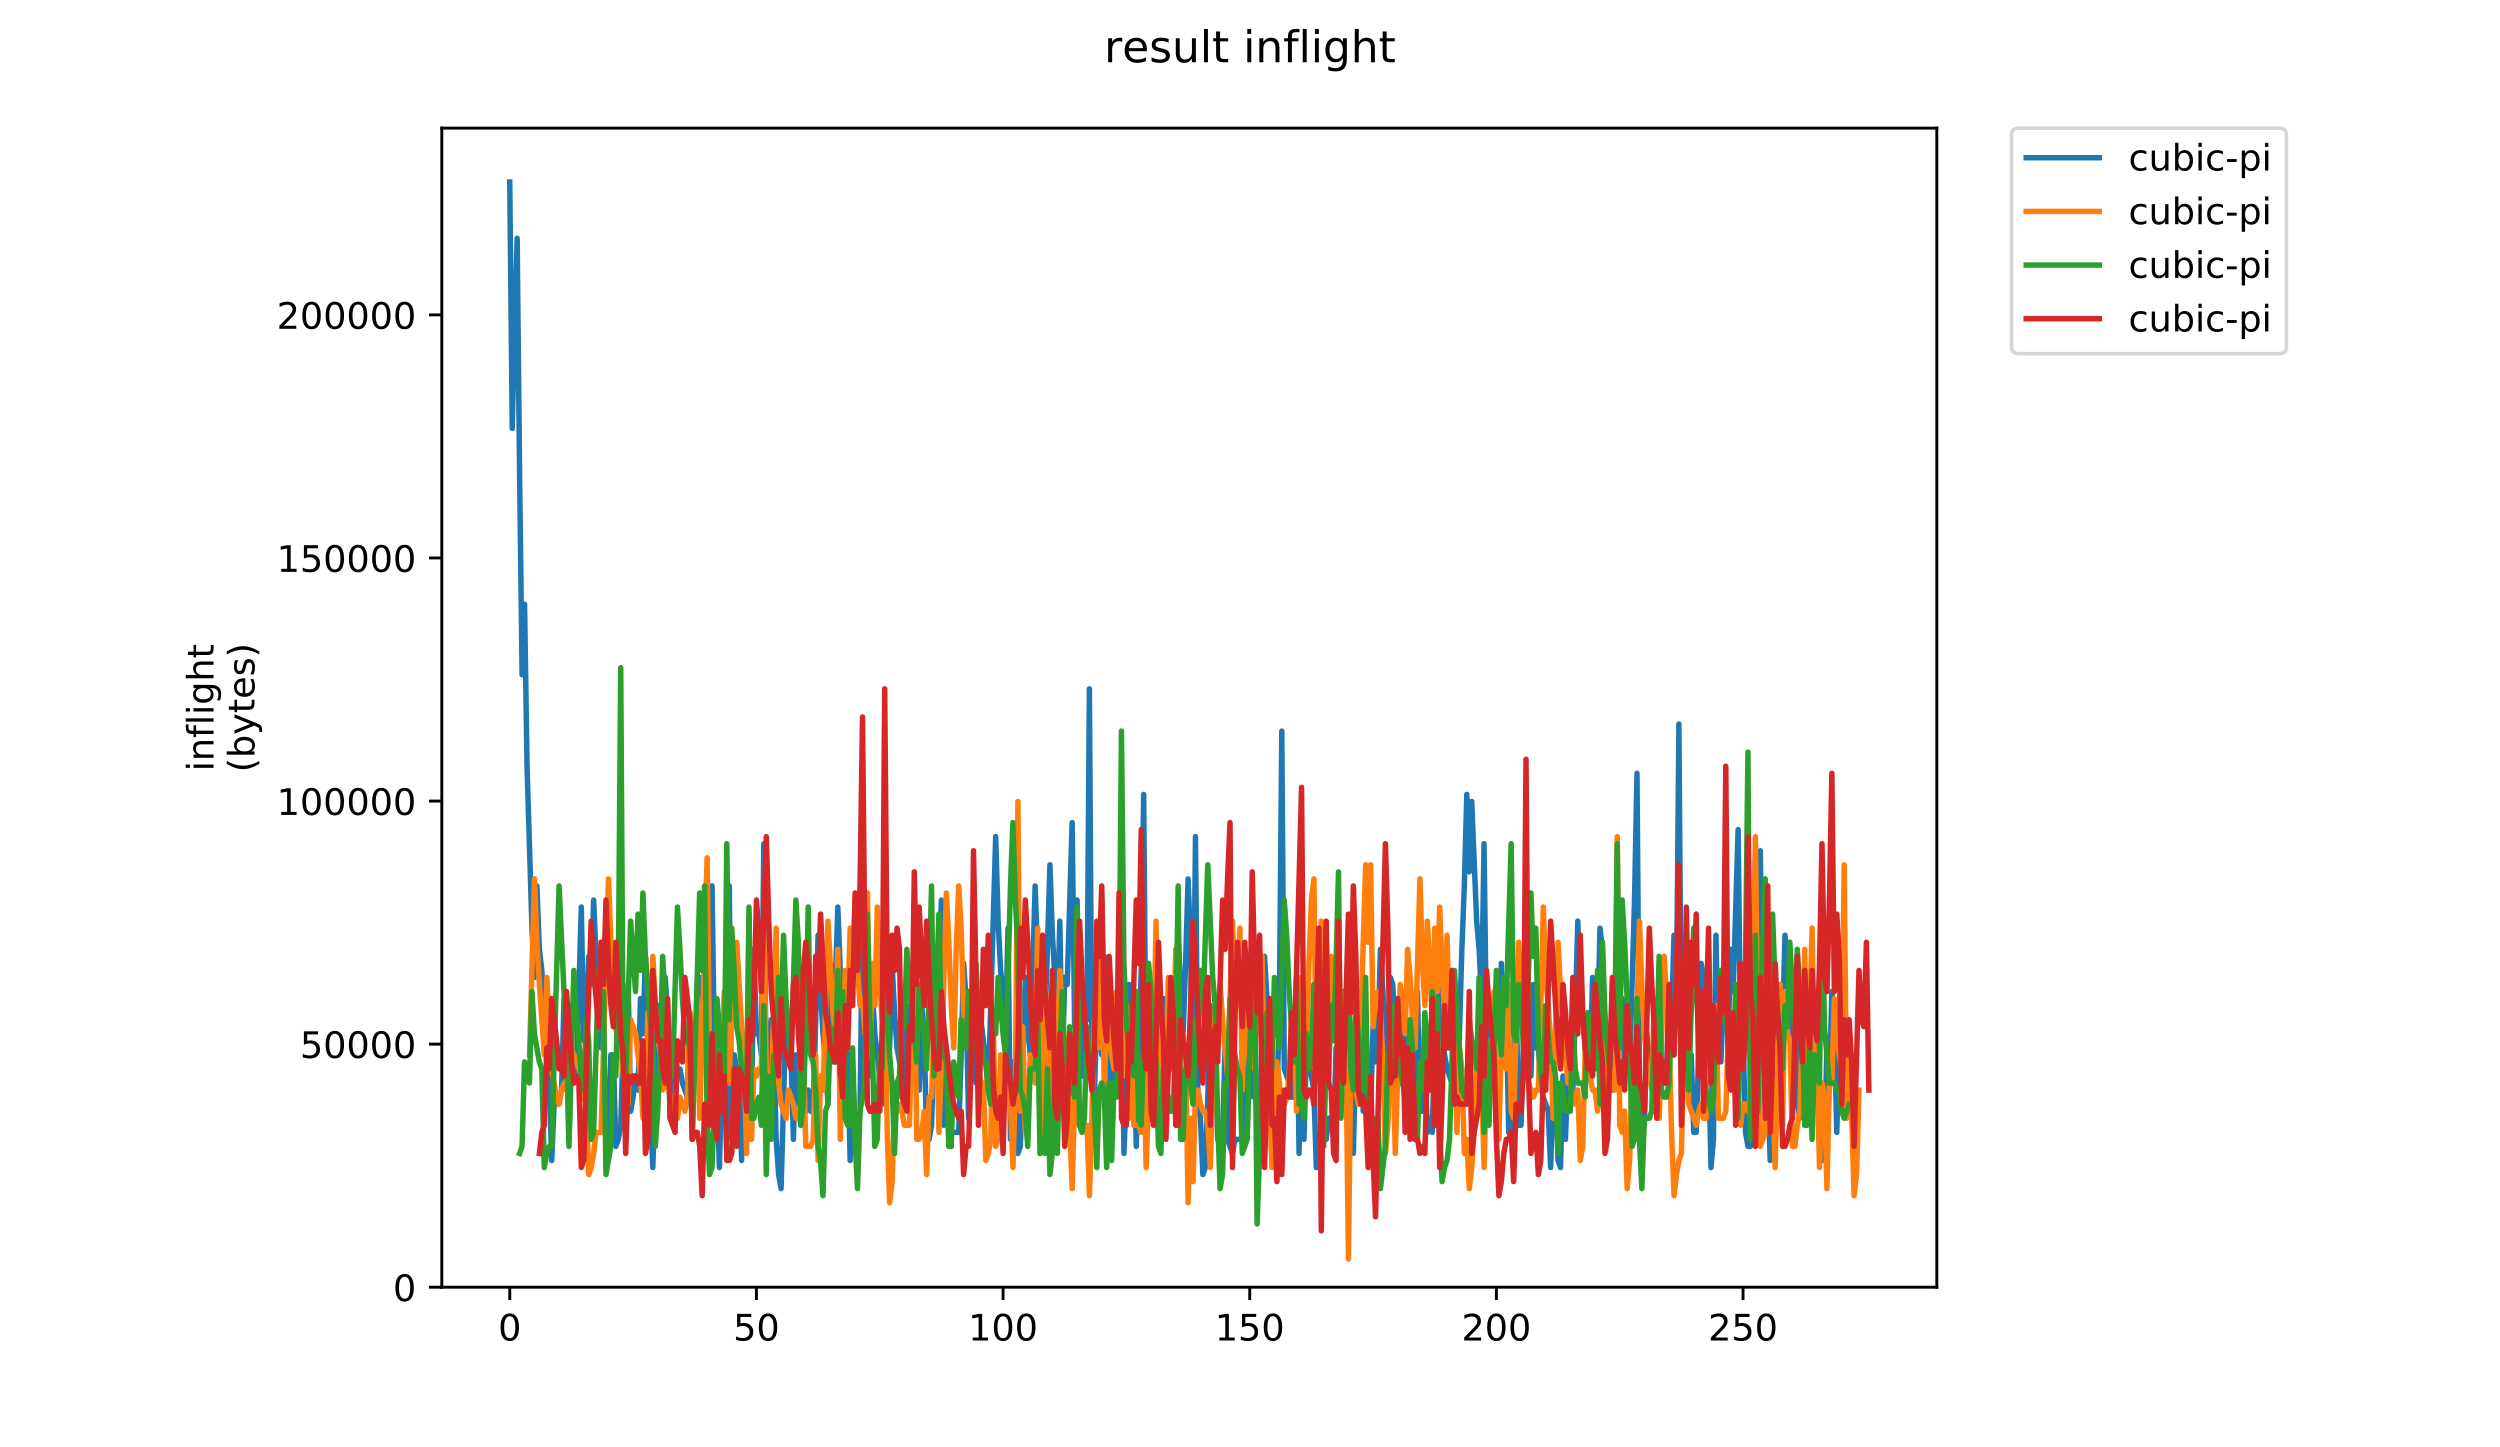 <?xml version="1.0" encoding="utf-8" standalone="no"?>
<!DOCTYPE svg PUBLIC "-//W3C//DTD SVG 1.1//EN"
  "http://www.w3.org/Graphics/SVG/1.1/DTD/svg11.dtd">
<!-- Created with matplotlib (https://matplotlib.org/) -->
<svg height="396pt" version="1.1" viewBox="0 0 684 396" width="684pt" xmlns="http://www.w3.org/2000/svg" xmlns:xlink="http://www.w3.org/1999/xlink">
 <defs>
  <style type="text/css">
*{stroke-linecap:butt;stroke-linejoin:round;}
  </style>
 </defs>
 <g id="figure_1">
  <g id="patch_1">
   <path d="M 0 396 
L 684 396 
L 684 0 
L 0 0 
z
" style="fill:#ffffff;"/>
  </g>
  <g id="axes_1">
   <g id="patch_2">
    <path d="M 120.879 352.174 
L 529.913 352.174 
L 529.913 35.062 
L 120.879 35.062 
z
" style="fill:#ffffff;"/>
   </g>
   <g id="matplotlib.axis_1">
    <g id="xtick_1">
     <g id="line2d_1">
      <defs>
       <path d="M 0 0 
L 0 3.5 
" id="m76af45d76f" style="stroke:#000000;stroke-width:0.8;"/>
      </defs>
      <g>
       <use style="stroke:#000000;stroke-width:0.8;" x="139.471" xlink:href="#m76af45d76f" y="352.174"/>
      </g>
     </g>
     <g id="text_1">
      <!-- 0 -->
      <defs>
       <path d="M 31.781 66.406 
Q 24.172 66.406 20.328 58.906 
Q 16.5 51.422 16.5 36.375 
Q 16.5 21.391 20.328 13.891 
Q 24.172 6.391 31.781 6.391 
Q 39.453 6.391 43.281 13.891 
Q 47.125 21.391 47.125 36.375 
Q 47.125 51.422 43.281 58.906 
Q 39.453 66.406 31.781 66.406 
z
M 31.781 74.219 
Q 44.047 74.219 50.516 64.516 
Q 56.984 54.828 56.984 36.375 
Q 56.984 17.969 50.516 8.266 
Q 44.047 -1.422 31.781 -1.422 
Q 19.531 -1.422 13.062 8.266 
Q 6.594 17.969 6.594 36.375 
Q 6.594 54.828 13.062 64.516 
Q 19.531 74.219 31.781 74.219 
z
" id="DejaVuSans-48"/>
      </defs>
      <g transform="translate(136.29 366.773)scale(0.1 -0.1)">
       <use xlink:href="#DejaVuSans-48"/>
      </g>
     </g>
    </g>
    <g id="xtick_2">
     <g id="line2d_2">
      <g>
       <use style="stroke:#000000;stroke-width:0.8;" x="206.956" xlink:href="#m76af45d76f" y="352.174"/>
      </g>
     </g>
     <g id="text_2">
      <!-- 50 -->
      <defs>
       <path d="M 10.797 72.906 
L 49.516 72.906 
L 49.516 64.594 
L 19.828 64.594 
L 19.828 46.734 
Q 21.969 47.469 24.109 47.828 
Q 26.266 48.188 28.422 48.188 
Q 40.625 48.188 47.75 41.5 
Q 54.891 34.812 54.891 23.391 
Q 54.891 11.625 47.562 5.094 
Q 40.234 -1.422 26.906 -1.422 
Q 22.312 -1.422 17.547 -0.641 
Q 12.797 0.141 7.719 1.703 
L 7.719 11.625 
Q 12.109 9.234 16.797 8.062 
Q 21.484 6.891 26.703 6.891 
Q 35.156 6.891 40.078 11.328 
Q 45.016 15.766 45.016 23.391 
Q 45.016 31 40.078 35.438 
Q 35.156 39.891 26.703 39.891 
Q 22.75 39.891 18.812 39.016 
Q 14.891 38.141 10.797 36.281 
z
" id="DejaVuSans-53"/>
      </defs>
      <g transform="translate(200.594 366.773)scale(0.1 -0.1)">
       <use xlink:href="#DejaVuSans-53"/>
       <use x="63.623" xlink:href="#DejaVuSans-48"/>
      </g>
     </g>
    </g>
    <g id="xtick_3">
     <g id="line2d_3">
      <g>
       <use style="stroke:#000000;stroke-width:0.8;" x="274.441" xlink:href="#m76af45d76f" y="352.174"/>
      </g>
     </g>
     <g id="text_3">
      <!-- 100 -->
      <defs>
       <path d="M 12.406 8.297 
L 28.516 8.297 
L 28.516 63.922 
L 10.984 60.406 
L 10.984 69.391 
L 28.422 72.906 
L 38.281 72.906 
L 38.281 8.297 
L 54.391 8.297 
L 54.391 0 
L 12.406 0 
z
" id="DejaVuSans-49"/>
      </defs>
      <g transform="translate(264.897 366.773)scale(0.1 -0.1)">
       <use xlink:href="#DejaVuSans-49"/>
       <use x="63.623" xlink:href="#DejaVuSans-48"/>
       <use x="127.246" xlink:href="#DejaVuSans-48"/>
      </g>
     </g>
    </g>
    <g id="xtick_4">
     <g id="line2d_4">
      <g>
       <use style="stroke:#000000;stroke-width:0.8;" x="341.926" xlink:href="#m76af45d76f" y="352.174"/>
      </g>
     </g>
     <g id="text_4">
      <!-- 150 -->
      <g transform="translate(332.382 366.773)scale(0.1 -0.1)">
       <use xlink:href="#DejaVuSans-49"/>
       <use x="63.623" xlink:href="#DejaVuSans-53"/>
       <use x="127.246" xlink:href="#DejaVuSans-48"/>
      </g>
     </g>
    </g>
    <g id="xtick_5">
     <g id="line2d_5">
      <g>
       <use style="stroke:#000000;stroke-width:0.8;" x="409.411" xlink:href="#m76af45d76f" y="352.174"/>
      </g>
     </g>
     <g id="text_5">
      <!-- 200 -->
      <defs>
       <path d="M 19.188 8.297 
L 53.609 8.297 
L 53.609 0 
L 7.328 0 
L 7.328 8.297 
Q 12.938 14.109 22.625 23.891 
Q 32.328 33.688 34.812 36.531 
Q 39.547 41.844 41.422 45.531 
Q 43.312 49.219 43.312 52.781 
Q 43.312 58.594 39.234 62.25 
Q 35.156 65.922 28.609 65.922 
Q 23.969 65.922 18.812 64.312 
Q 13.672 62.703 7.812 59.422 
L 7.812 69.391 
Q 13.766 71.781 18.938 73 
Q 24.125 74.219 28.422 74.219 
Q 39.75 74.219 46.484 68.547 
Q 53.219 62.891 53.219 53.422 
Q 53.219 48.922 51.531 44.891 
Q 49.859 40.875 45.406 35.406 
Q 44.188 33.984 37.641 27.219 
Q 31.109 20.453 19.188 8.297 
z
" id="DejaVuSans-50"/>
      </defs>
      <g transform="translate(399.868 366.773)scale(0.1 -0.1)">
       <use xlink:href="#DejaVuSans-50"/>
       <use x="63.623" xlink:href="#DejaVuSans-48"/>
       <use x="127.246" xlink:href="#DejaVuSans-48"/>
      </g>
     </g>
    </g>
    <g id="xtick_6">
     <g id="line2d_6">
      <g>
       <use style="stroke:#000000;stroke-width:0.8;" x="476.896" xlink:href="#m76af45d76f" y="352.174"/>
      </g>
     </g>
     <g id="text_6">
      <!-- 250 -->
      <g transform="translate(467.353 366.773)scale(0.1 -0.1)">
       <use xlink:href="#DejaVuSans-50"/>
       <use x="63.623" xlink:href="#DejaVuSans-53"/>
       <use x="127.246" xlink:href="#DejaVuSans-48"/>
      </g>
     </g>
    </g>
   </g>
   <g id="matplotlib.axis_2">
    <g id="ytick_1">
     <g id="line2d_7">
      <defs>
       <path d="M 0 0 
L -3.5 0 
" id="m1d81c550cb" style="stroke:#000000;stroke-width:0.8;"/>
      </defs>
      <g>
       <use style="stroke:#000000;stroke-width:0.8;" x="120.879" xlink:href="#m1d81c550cb" y="352.174"/>
      </g>
     </g>
     <g id="text_7">
      <!-- 0 -->
      <g transform="translate(107.516 355.973)scale(0.1 -0.1)">
       <use xlink:href="#DejaVuSans-48"/>
      </g>
     </g>
    </g>
    <g id="ytick_2">
     <g id="line2d_8">
      <g>
       <use style="stroke:#000000;stroke-width:0.8;" x="120.879" xlink:href="#m1d81c550cb" y="285.67"/>
      </g>
     </g>
     <g id="text_8">
      <!-- 50000 -->
      <g transform="translate(82.066 289.469)scale(0.1 -0.1)">
       <use xlink:href="#DejaVuSans-53"/>
       <use x="63.623" xlink:href="#DejaVuSans-48"/>
       <use x="127.246" xlink:href="#DejaVuSans-48"/>
       <use x="190.869" xlink:href="#DejaVuSans-48"/>
       <use x="254.492" xlink:href="#DejaVuSans-48"/>
      </g>
     </g>
    </g>
    <g id="ytick_3">
     <g id="line2d_9">
      <g>
       <use style="stroke:#000000;stroke-width:0.8;" x="120.879" xlink:href="#m1d81c550cb" y="219.165"/>
      </g>
     </g>
     <g id="text_9">
      <!-- 100000 -->
      <g transform="translate(75.704 222.964)scale(0.1 -0.1)">
       <use xlink:href="#DejaVuSans-49"/>
       <use x="63.623" xlink:href="#DejaVuSans-48"/>
       <use x="127.246" xlink:href="#DejaVuSans-48"/>
       <use x="190.869" xlink:href="#DejaVuSans-48"/>
       <use x="254.492" xlink:href="#DejaVuSans-48"/>
       <use x="318.115" xlink:href="#DejaVuSans-48"/>
      </g>
     </g>
    </g>
    <g id="ytick_4">
     <g id="line2d_10">
      <g>
       <use style="stroke:#000000;stroke-width:0.8;" x="120.879" xlink:href="#m1d81c550cb" y="152.66"/>
      </g>
     </g>
     <g id="text_10">
      <!-- 150000 -->
      <g transform="translate(75.704 156.459)scale(0.1 -0.1)">
       <use xlink:href="#DejaVuSans-49"/>
       <use x="63.623" xlink:href="#DejaVuSans-53"/>
       <use x="127.246" xlink:href="#DejaVuSans-48"/>
       <use x="190.869" xlink:href="#DejaVuSans-48"/>
       <use x="254.492" xlink:href="#DejaVuSans-48"/>
       <use x="318.115" xlink:href="#DejaVuSans-48"/>
      </g>
     </g>
    </g>
    <g id="ytick_5">
     <g id="line2d_11">
      <g>
       <use style="stroke:#000000;stroke-width:0.8;" x="120.879" xlink:href="#m1d81c550cb" y="86.156"/>
      </g>
     </g>
     <g id="text_11">
      <!-- 200000 -->
      <g transform="translate(75.704 89.955)scale(0.1 -0.1)">
       <use xlink:href="#DejaVuSans-50"/>
       <use x="63.623" xlink:href="#DejaVuSans-48"/>
       <use x="127.246" xlink:href="#DejaVuSans-48"/>
       <use x="190.869" xlink:href="#DejaVuSans-48"/>
       <use x="254.492" xlink:href="#DejaVuSans-48"/>
       <use x="318.115" xlink:href="#DejaVuSans-48"/>
      </g>
     </g>
    </g>
    <g id="text_12">
     <!-- inflight -->
     <defs>
      <path d="M 9.422 54.688 
L 18.406 54.688 
L 18.406 0 
L 9.422 0 
z
M 9.422 75.984 
L 18.406 75.984 
L 18.406 64.594 
L 9.422 64.594 
z
" id="DejaVuSans-105"/>
      <path d="M 54.891 33.016 
L 54.891 0 
L 45.906 0 
L 45.906 32.719 
Q 45.906 40.484 42.875 44.328 
Q 39.844 48.188 33.797 48.188 
Q 26.516 48.188 22.312 43.547 
Q 18.109 38.922 18.109 30.906 
L 18.109 0 
L 9.078 0 
L 9.078 54.688 
L 18.109 54.688 
L 18.109 46.188 
Q 21.344 51.125 25.703 53.562 
Q 30.078 56 35.797 56 
Q 45.219 56 50.047 50.172 
Q 54.891 44.344 54.891 33.016 
z
" id="DejaVuSans-110"/>
      <path d="M 37.109 75.984 
L 37.109 68.5 
L 28.516 68.5 
Q 23.688 68.5 21.797 66.547 
Q 19.922 64.594 19.922 59.516 
L 19.922 54.688 
L 34.719 54.688 
L 34.719 47.703 
L 19.922 47.703 
L 19.922 0 
L 10.891 0 
L 10.891 47.703 
L 2.297 47.703 
L 2.297 54.688 
L 10.891 54.688 
L 10.891 58.5 
Q 10.891 67.625 15.141 71.797 
Q 19.391 75.984 28.609 75.984 
z
" id="DejaVuSans-102"/>
      <path d="M 9.422 75.984 
L 18.406 75.984 
L 18.406 0 
L 9.422 0 
z
" id="DejaVuSans-108"/>
      <path d="M 45.406 27.984 
Q 45.406 37.75 41.375 43.109 
Q 37.359 48.484 30.078 48.484 
Q 22.859 48.484 18.828 43.109 
Q 14.797 37.75 14.797 27.984 
Q 14.797 18.266 18.828 12.891 
Q 22.859 7.516 30.078 7.516 
Q 37.359 7.516 41.375 12.891 
Q 45.406 18.266 45.406 27.984 
z
M 54.391 6.781 
Q 54.391 -7.172 48.188 -13.984 
Q 42 -20.797 29.203 -20.797 
Q 24.469 -20.797 20.266 -20.094 
Q 16.062 -19.391 12.109 -17.922 
L 12.109 -9.188 
Q 16.062 -11.328 19.922 -12.344 
Q 23.781 -13.375 27.781 -13.375 
Q 36.625 -13.375 41.016 -8.766 
Q 45.406 -4.156 45.406 5.172 
L 45.406 9.625 
Q 42.625 4.781 38.281 2.391 
Q 33.938 0 27.875 0 
Q 17.828 0 11.672 7.656 
Q 5.516 15.328 5.516 27.984 
Q 5.516 40.672 11.672 48.328 
Q 17.828 56 27.875 56 
Q 33.938 56 38.281 53.609 
Q 42.625 51.219 45.406 46.391 
L 45.406 54.688 
L 54.391 54.688 
z
" id="DejaVuSans-103"/>
      <path d="M 54.891 33.016 
L 54.891 0 
L 45.906 0 
L 45.906 32.719 
Q 45.906 40.484 42.875 44.328 
Q 39.844 48.188 33.797 48.188 
Q 26.516 48.188 22.312 43.547 
Q 18.109 38.922 18.109 30.906 
L 18.109 0 
L 9.078 0 
L 9.078 75.984 
L 18.109 75.984 
L 18.109 46.188 
Q 21.344 51.125 25.703 53.562 
Q 30.078 56 35.797 56 
Q 45.219 56 50.047 50.172 
Q 54.891 44.344 54.891 33.016 
z
" id="DejaVuSans-104"/>
      <path d="M 18.312 70.219 
L 18.312 54.688 
L 36.812 54.688 
L 36.812 47.703 
L 18.312 47.703 
L 18.312 18.016 
Q 18.312 11.328 20.141 9.422 
Q 21.969 7.516 27.594 7.516 
L 36.812 7.516 
L 36.812 0 
L 27.594 0 
Q 17.188 0 13.234 3.875 
Q 9.281 7.766 9.281 18.016 
L 9.281 47.703 
L 2.688 47.703 
L 2.688 54.688 
L 9.281 54.688 
L 9.281 70.219 
z
" id="DejaVuSans-116"/>
     </defs>
     <g transform="translate(58.426 211.018)rotate(-90)scale(0.1 -0.1)">
      <use xlink:href="#DejaVuSans-105"/>
      <use x="27.783" xlink:href="#DejaVuSans-110"/>
      <use x="91.162" xlink:href="#DejaVuSans-102"/>
      <use x="126.367" xlink:href="#DejaVuSans-108"/>
      <use x="154.15" xlink:href="#DejaVuSans-105"/>
      <use x="181.934" xlink:href="#DejaVuSans-103"/>
      <use x="245.41" xlink:href="#DejaVuSans-104"/>
      <use x="308.789" xlink:href="#DejaVuSans-116"/>
     </g>
     <!-- (bytes) -->
     <defs>
      <path d="M 31 75.875 
Q 24.469 64.656 21.281 53.656 
Q 18.109 42.672 18.109 31.391 
Q 18.109 20.125 21.312 9.062 
Q 24.516 -2 31 -13.188 
L 23.188 -13.188 
Q 15.875 -1.703 12.234 9.375 
Q 8.594 20.453 8.594 31.391 
Q 8.594 42.281 12.203 53.312 
Q 15.828 64.359 23.188 75.875 
z
" id="DejaVuSans-40"/>
      <path d="M 48.688 27.297 
Q 48.688 37.203 44.609 42.844 
Q 40.531 48.484 33.406 48.484 
Q 26.266 48.484 22.188 42.844 
Q 18.109 37.203 18.109 27.297 
Q 18.109 17.391 22.188 11.75 
Q 26.266 6.109 33.406 6.109 
Q 40.531 6.109 44.609 11.75 
Q 48.688 17.391 48.688 27.297 
z
M 18.109 46.391 
Q 20.953 51.266 25.266 53.625 
Q 29.594 56 35.594 56 
Q 45.562 56 51.781 48.094 
Q 58.016 40.188 58.016 27.297 
Q 58.016 14.406 51.781 6.484 
Q 45.562 -1.422 35.594 -1.422 
Q 29.594 -1.422 25.266 0.953 
Q 20.953 3.328 18.109 8.203 
L 18.109 0 
L 9.078 0 
L 9.078 75.984 
L 18.109 75.984 
z
" id="DejaVuSans-98"/>
      <path d="M 32.172 -5.078 
Q 28.375 -14.844 24.75 -17.812 
Q 21.141 -20.797 15.094 -20.797 
L 7.906 -20.797 
L 7.906 -13.281 
L 13.188 -13.281 
Q 16.891 -13.281 18.938 -11.516 
Q 21 -9.766 23.484 -3.219 
L 25.094 0.875 
L 2.984 54.688 
L 12.5 54.688 
L 29.594 11.922 
L 46.688 54.688 
L 56.203 54.688 
z
" id="DejaVuSans-121"/>
      <path d="M 56.203 29.594 
L 56.203 25.203 
L 14.891 25.203 
Q 15.484 15.922 20.484 11.062 
Q 25.484 6.203 34.422 6.203 
Q 39.594 6.203 44.453 7.469 
Q 49.312 8.734 54.109 11.281 
L 54.109 2.781 
Q 49.266 0.734 44.188 -0.344 
Q 39.109 -1.422 33.891 -1.422 
Q 20.797 -1.422 13.156 6.188 
Q 5.516 13.812 5.516 26.812 
Q 5.516 40.234 12.766 48.109 
Q 20.016 56 32.328 56 
Q 43.359 56 49.781 48.891 
Q 56.203 41.797 56.203 29.594 
z
M 47.219 32.234 
Q 47.125 39.594 43.094 43.984 
Q 39.062 48.391 32.422 48.391 
Q 24.906 48.391 20.391 44.141 
Q 15.875 39.891 15.188 32.172 
z
" id="DejaVuSans-101"/>
      <path d="M 44.281 53.078 
L 44.281 44.578 
Q 40.484 46.531 36.375 47.5 
Q 32.281 48.484 27.875 48.484 
Q 21.188 48.484 17.844 46.438 
Q 14.5 44.391 14.5 40.281 
Q 14.5 37.156 16.891 35.375 
Q 19.281 33.594 26.516 31.984 
L 29.594 31.297 
Q 39.156 29.25 43.188 25.516 
Q 47.219 21.781 47.219 15.094 
Q 47.219 7.469 41.188 3.016 
Q 35.156 -1.422 24.609 -1.422 
Q 20.219 -1.422 15.453 -0.562 
Q 10.688 0.297 5.422 2 
L 5.422 11.281 
Q 10.406 8.688 15.234 7.391 
Q 20.062 6.109 24.812 6.109 
Q 31.156 6.109 34.562 8.281 
Q 37.984 10.453 37.984 14.406 
Q 37.984 18.062 35.516 20.016 
Q 33.062 21.969 24.703 23.781 
L 21.578 24.516 
Q 13.234 26.266 9.516 29.906 
Q 5.812 33.547 5.812 39.891 
Q 5.812 47.609 11.281 51.797 
Q 16.75 56 26.812 56 
Q 31.781 56 36.172 55.266 
Q 40.578 54.547 44.281 53.078 
z
" id="DejaVuSans-115"/>
      <path d="M 8.016 75.875 
L 15.828 75.875 
Q 23.141 64.359 26.781 53.312 
Q 30.422 42.281 30.422 31.391 
Q 30.422 20.453 26.781 9.375 
Q 23.141 -1.703 15.828 -13.188 
L 8.016 -13.188 
Q 14.5 -2 17.703 9.062 
Q 20.906 20.125 20.906 31.391 
Q 20.906 42.672 17.703 53.656 
Q 14.5 64.656 8.016 75.875 
z
" id="DejaVuSans-41"/>
     </defs>
     <g transform="translate(69.624 211.295)rotate(-90)scale(0.1 -0.1)">
      <use xlink:href="#DejaVuSans-40"/>
      <use x="39.014" xlink:href="#DejaVuSans-98"/>
      <use x="102.49" xlink:href="#DejaVuSans-121"/>
      <use x="161.67" xlink:href="#DejaVuSans-116"/>
      <use x="200.879" xlink:href="#DejaVuSans-101"/>
      <use x="262.402" xlink:href="#DejaVuSans-115"/>
      <use x="314.502" xlink:href="#DejaVuSans-41"/>
     </g>
    </g>
   </g>
   <g id="line2d_12">
    <path clip-path="url(#p6115fa05e1)" d="M 139.471 49.796 
L 140.146 117.205 
L 140.821 88.316 
L 141.496 65.204 
L 142.17 130.687 
L 142.845 184.614 
L 143.52 165.355 
L 144.195 209.652 
L 145.545 253.949 
L 146.22 267.431 
L 146.894 242.394 
L 147.569 259.727 
L 148.244 265.505 
L 149.594 290.543 
L 150.269 294.395 
L 150.944 317.507 
L 151.618 302.099 
L 152.293 302.099 
L 153.643 298.247 
L 154.318 273.209 
L 154.993 282.839 
L 155.667 311.729 
L 156.342 288.617 
L 157.017 290.543 
L 157.692 294.395 
L 159.042 248.172 
L 159.717 284.765 
L 160.391 280.913 
L 161.066 261.653 
L 161.741 269.357 
L 162.416 246.246 
L 163.091 261.653 
L 163.766 273.209 
L 164.441 286.691 
L 165.115 282.839 
L 165.79 313.655 
L 166.465 307.877 
L 167.14 288.617 
L 167.815 288.617 
L 168.49 313.655 
L 169.164 311.729 
L 169.839 307.877 
L 170.514 284.765 
L 171.189 292.469 
L 171.864 269.357 
L 172.539 304.025 
L 173.214 300.173 
L 173.888 294.395 
L 174.563 298.247 
L 175.238 273.209 
L 175.913 282.839 
L 176.588 261.653 
L 177.263 271.283 
L 177.938 304.025 
L 178.612 319.433 
L 179.962 275.135 
L 181.312 290.543 
L 181.987 267.431 
L 182.662 277.061 
L 183.336 305.951 
L 184.011 284.765 
L 184.686 292.469 
L 185.361 294.395 
L 186.036 292.469 
L 186.711 296.321 
L 188.06 300.173 
L 188.735 277.061 
L 189.41 309.803 
L 190.085 284.765 
L 190.76 290.543 
L 191.435 267.431 
L 192.109 278.987 
L 192.784 284.765 
L 193.459 288.617 
L 194.134 267.431 
L 194.809 242.394 
L 195.484 288.617 
L 196.159 298.247 
L 196.833 319.433 
L 197.508 292.469 
L 198.183 273.209 
L 198.858 311.729 
L 199.533 242.394 
L 200.208 311.729 
L 200.882 288.617 
L 201.557 292.469 
L 202.232 292.469 
L 202.907 317.507 
L 203.582 290.543 
L 204.257 298.247 
L 204.932 275.135 
L 205.606 304.025 
L 206.281 259.727 
L 206.956 282.839 
L 207.631 282.839 
L 208.306 288.617 
L 208.981 230.838 
L 209.656 300.173 
L 210.33 302.099 
L 211.005 278.987 
L 211.68 284.765 
L 212.355 311.729 
L 213.03 321.359 
L 213.705 325.211 
L 215.054 277.061 
L 215.729 284.765 
L 216.404 288.617 
L 217.079 311.729 
L 217.754 288.617 
L 218.429 292.469 
L 219.103 305.951 
L 219.778 302.099 
L 220.453 304.025 
L 221.128 298.247 
L 221.803 304.025 
L 222.478 304.025 
L 223.827 255.875 
L 224.502 271.283 
L 225.177 282.839 
L 225.852 290.543 
L 226.527 302.099 
L 227.202 263.579 
L 227.876 290.543 
L 229.226 248.172 
L 229.901 265.505 
L 230.576 277.061 
L 231.251 284.765 
L 231.926 288.617 
L 232.6 317.507 
L 233.275 292.469 
L 233.95 311.729 
L 235.3 304.025 
L 235.975 250.098 
L 236.65 280.913 
L 237.324 286.691 
L 237.999 294.395 
L 238.674 271.283 
L 239.349 282.839 
L 240.699 294.395 
L 241.374 296.321 
L 242.048 302.099 
L 242.723 277.061 
L 243.398 286.691 
L 244.073 263.579 
L 244.748 277.061 
L 245.423 286.691 
L 246.097 290.543 
L 246.772 296.321 
L 247.447 300.173 
L 248.122 275.135 
L 248.797 282.839 
L 249.472 292.469 
L 250.147 265.505 
L 250.821 286.691 
L 251.496 298.247 
L 252.171 275.135 
L 252.846 282.839 
L 253.521 311.729 
L 254.196 311.729 
L 254.871 307.877 
L 255.545 284.765 
L 256.22 288.617 
L 256.895 265.505 
L 257.57 246.246 
L 258.245 307.877 
L 258.92 304.025 
L 259.594 305.951 
L 260.269 309.803 
L 262.294 309.803 
L 262.969 288.617 
L 263.644 263.579 
L 264.318 273.209 
L 264.993 305.951 
L 265.668 286.691 
L 266.343 290.543 
L 267.018 296.321 
L 267.693 271.283 
L 268.368 278.987 
L 269.717 290.543 
L 270.392 298.247 
L 271.742 252.024 
L 272.417 228.912 
L 273.091 252.024 
L 273.766 265.505 
L 274.441 271.283 
L 275.116 282.839 
L 275.791 253.949 
L 276.466 311.729 
L 277.141 290.543 
L 277.815 292.469 
L 278.49 315.581 
L 279.165 313.655 
L 280.515 267.431 
L 281.19 280.913 
L 281.865 288.617 
L 283.214 242.394 
L 283.889 261.653 
L 284.564 296.321 
L 285.239 300.173 
L 285.914 280.913 
L 287.263 236.616 
L 287.938 255.875 
L 289.288 278.987 
L 289.963 252.024 
L 290.638 292.469 
L 291.312 267.431 
L 291.987 269.357 
L 293.337 225.06 
L 294.012 280.913 
L 294.687 246.246 
L 295.362 292.469 
L 296.036 294.395 
L 296.711 271.283 
L 297.386 278.987 
L 298.061 188.466 
L 298.736 294.395 
L 299.411 300.173 
L 300.086 277.061 
L 300.76 280.913 
L 301.435 288.617 
L 302.11 261.653 
L 303.46 286.691 
L 304.135 311.729 
L 304.809 290.543 
L 306.159 298.247 
L 306.834 259.727 
L 307.509 315.581 
L 308.184 298.247 
L 308.859 269.357 
L 309.533 278.987 
L 310.208 284.765 
L 310.883 313.655 
L 312.233 265.505 
L 312.908 217.356 
L 313.583 298.247 
L 314.257 298.247 
L 314.932 302.099 
L 315.607 280.913 
L 316.282 286.691 
L 316.957 290.543 
L 317.632 296.321 
L 318.306 273.209 
L 318.981 284.765 
L 319.656 292.469 
L 320.331 292.469 
L 321.006 269.357 
L 321.681 278.987 
L 322.356 255.875 
L 323.03 271.283 
L 323.705 282.839 
L 324.38 263.579 
L 325.055 240.468 
L 325.73 257.801 
L 326.405 298.247 
L 327.08 228.912 
L 327.754 302.099 
L 328.429 305.951 
L 329.104 321.359 
L 329.779 319.433 
L 330.454 300.173 
L 331.129 275.135 
L 331.803 284.765 
L 332.478 286.691 
L 333.153 311.729 
L 333.828 309.803 
L 334.503 309.803 
L 335.178 286.691 
L 335.853 311.729 
L 337.202 315.581 
L 337.877 311.729 
L 339.902 311.729 
L 341.251 263.579 
L 341.926 300.173 
L 342.601 271.283 
L 343.276 300.173 
L 343.951 302.099 
L 344.626 305.951 
L 345.975 261.653 
L 346.65 273.209 
L 348 292.469 
L 349.35 300.173 
L 350.024 277.061 
L 350.699 200.022 
L 351.374 292.469 
L 352.724 296.321 
L 353.399 300.173 
L 354.074 300.173 
L 354.748 267.431 
L 355.423 315.581 
L 356.098 267.431 
L 356.773 311.729 
L 357.448 286.691 
L 358.123 292.469 
L 358.798 294.395 
L 359.472 298.247 
L 360.147 319.433 
L 362.172 307.877 
L 362.847 311.729 
L 363.521 305.951 
L 364.871 309.803 
L 365.546 286.691 
L 366.221 290.543 
L 366.896 298.247 
L 367.571 271.283 
L 368.245 280.913 
L 368.92 284.765 
L 369.595 294.395 
L 370.27 315.581 
L 370.945 288.617 
L 371.62 290.543 
L 372.295 271.283 
L 372.969 304.025 
L 373.644 277.061 
L 374.319 305.951 
L 374.994 304.025 
L 375.669 280.913 
L 376.344 290.543 
L 377.018 282.839 
L 377.693 259.727 
L 378.368 271.283 
L 379.043 280.913 
L 379.718 288.617 
L 380.393 267.431 
L 381.068 269.357 
L 381.742 284.765 
L 383.092 296.321 
L 383.767 273.209 
L 384.442 278.987 
L 385.117 288.617 
L 385.792 290.543 
L 386.466 296.321 
L 387.141 296.321 
L 387.816 271.283 
L 388.491 304.025 
L 389.166 304.025 
L 389.841 286.691 
L 390.515 309.803 
L 391.19 305.951 
L 391.865 309.803 
L 393.215 261.653 
L 393.89 275.135 
L 394.565 282.839 
L 395.239 288.617 
L 395.914 292.469 
L 397.264 296.321 
L 397.939 273.209 
L 398.614 305.951 
L 399.963 259.727 
L 400.638 242.394 
L 401.313 217.356 
L 401.988 238.542 
L 402.663 219.282 
L 404.013 252.024 
L 404.687 259.727 
L 405.362 273.209 
L 406.037 230.838 
L 406.712 284.765 
L 407.387 288.617 
L 408.062 294.395 
L 408.736 296.321 
L 409.411 271.283 
L 410.086 284.765 
L 410.761 263.579 
L 411.436 277.061 
L 412.111 277.061 
L 412.786 309.803 
L 413.46 284.765 
L 414.135 311.729 
L 414.81 271.283 
L 415.485 307.877 
L 416.16 307.877 
L 416.835 284.765 
L 417.51 255.875 
L 418.184 290.543 
L 418.859 294.395 
L 419.534 269.357 
L 420.209 286.691 
L 420.884 286.691 
L 421.559 296.321 
L 422.233 300.173 
L 423.583 304.025 
L 424.258 319.433 
L 424.933 296.321 
L 425.608 298.247 
L 426.283 317.507 
L 426.957 319.433 
L 427.632 294.395 
L 428.307 311.729 
L 428.982 292.469 
L 429.657 294.395 
L 430.332 298.247 
L 431.007 277.061 
L 431.681 252.024 
L 432.356 271.283 
L 433.706 286.691 
L 434.381 290.543 
L 435.056 290.543 
L 435.73 267.431 
L 437.08 282.839 
L 437.755 253.949 
L 438.43 259.727 
L 439.105 313.655 
L 439.78 307.877 
L 440.454 290.543 
L 441.129 298.247 
L 441.804 296.321 
L 442.479 280.913 
L 443.154 296.321 
L 443.829 273.209 
L 444.504 277.061 
L 445.178 290.543 
L 445.853 292.469 
L 447.203 246.246 
L 447.878 211.578 
L 448.553 296.321 
L 449.902 307.877 
L 450.577 282.839 
L 451.252 290.543 
L 452.602 290.543 
L 453.277 273.209 
L 453.951 282.839 
L 454.626 290.543 
L 455.301 294.395 
L 455.976 294.395 
L 456.651 271.283 
L 457.326 278.987 
L 458.001 255.875 
L 458.675 273.209 
L 459.35 198.096 
L 460.025 290.543 
L 460.7 294.395 
L 461.375 296.321 
L 462.05 288.617 
L 462.725 288.617 
L 463.399 309.803 
L 464.074 309.803 
L 464.749 288.617 
L 465.424 263.579 
L 466.099 267.431 
L 466.774 278.987 
L 467.448 288.617 
L 468.123 319.433 
L 468.798 311.729 
L 469.473 255.875 
L 470.148 288.617 
L 470.823 290.543 
L 472.172 257.801 
L 472.847 282.839 
L 473.522 259.727 
L 474.197 271.283 
L 475.547 226.986 
L 476.222 282.839 
L 476.896 282.839 
L 477.571 309.803 
L 478.246 313.655 
L 478.921 313.655 
L 479.596 292.469 
L 480.271 234.69 
L 480.945 273.209 
L 481.62 232.764 
L 482.295 286.691 
L 483.645 294.395 
L 484.32 317.507 
L 484.995 292.469 
L 485.669 298.247 
L 486.344 298.247 
L 487.019 300.173 
L 487.694 280.913 
L 488.369 255.875 
L 489.044 265.505 
L 489.719 271.283 
L 490.393 286.691 
L 491.068 265.505 
L 491.743 302.099 
L 492.418 305.951 
L 493.093 282.839 
L 493.768 280.913 
L 494.442 294.395 
L 495.117 298.247 
L 495.792 304.025 
L 496.467 280.913 
L 497.142 284.765 
L 497.817 311.729 
L 498.492 317.507 
L 499.166 313.655 
L 499.841 286.691 
L 500.516 298.247 
L 501.191 271.283 
L 501.866 280.913 
L 502.541 309.803 
L 503.216 286.691 
L 503.216 286.691 
" style="fill:none;stroke:#1f77b4;stroke-linecap:square;stroke-width:1.5;"/>
   </g>
   <g id="line2d_13">
    <path clip-path="url(#p6115fa05e1)" d="M 144.878 288.617 
L 146.228 240.468 
L 146.903 257.801 
L 147.577 269.357 
L 148.927 288.617 
L 149.602 267.431 
L 150.952 292.469 
L 152.301 300.173 
L 152.976 302.099 
L 153.651 298.247 
L 154.326 296.321 
L 155.001 298.247 
L 155.676 275.135 
L 156.35 286.691 
L 159.05 294.395 
L 159.725 300.173 
L 160.4 302.099 
L 161.074 321.359 
L 161.749 319.433 
L 162.424 315.581 
L 163.099 309.803 
L 164.449 309.803 
L 166.473 240.468 
L 167.148 257.801 
L 167.823 271.283 
L 168.498 280.913 
L 169.173 286.691 
L 169.847 286.691 
L 170.522 294.395 
L 171.872 302.099 
L 172.547 278.987 
L 173.897 282.839 
L 175.246 294.395 
L 175.921 305.951 
L 176.596 298.247 
L 177.271 277.061 
L 177.946 284.765 
L 178.62 261.653 
L 179.295 275.135 
L 179.97 282.839 
L 180.645 288.617 
L 181.32 298.247 
L 181.995 296.321 
L 182.67 296.321 
L 183.344 300.173 
L 184.019 302.099 
L 184.694 305.951 
L 185.369 305.951 
L 186.044 300.173 
L 187.394 304.025 
L 188.068 300.173 
L 188.743 277.061 
L 189.418 286.691 
L 190.093 294.395 
L 190.768 273.209 
L 191.443 305.951 
L 193.467 234.69 
L 194.142 288.617 
L 194.817 294.395 
L 195.492 298.247 
L 196.167 277.061 
L 196.841 288.617 
L 197.516 294.395 
L 198.191 271.283 
L 199.541 296.321 
L 200.216 269.357 
L 200.891 278.987 
L 201.565 257.801 
L 202.915 280.913 
L 203.59 288.617 
L 204.265 315.581 
L 204.94 250.098 
L 205.615 311.729 
L 206.289 292.469 
L 206.964 294.395 
L 207.639 292.469 
L 208.314 292.469 
L 208.989 253.949 
L 209.664 292.469 
L 210.338 298.247 
L 211.013 300.173 
L 212.363 253.949 
L 213.038 296.321 
L 213.713 302.099 
L 215.062 305.951 
L 215.737 298.247 
L 217.087 302.099 
L 217.762 305.951 
L 218.437 304.025 
L 219.112 307.877 
L 219.786 286.691 
L 220.461 313.655 
L 221.811 313.655 
L 222.486 311.729 
L 223.161 288.617 
L 223.835 317.507 
L 224.51 294.395 
L 225.185 298.247 
L 225.86 277.061 
L 226.535 252.024 
L 227.885 277.061 
L 228.559 282.839 
L 229.234 259.727 
L 229.909 311.729 
L 230.584 290.543 
L 231.259 265.505 
L 231.934 275.135 
L 232.609 253.949 
L 233.283 263.579 
L 233.958 246.246 
L 234.633 265.505 
L 235.308 275.135 
L 235.983 273.209 
L 236.658 282.839 
L 237.333 244.32 
L 238.007 288.617 
L 238.682 263.579 
L 239.357 275.135 
L 240.032 248.172 
L 240.707 269.357 
L 241.382 278.987 
L 242.056 252.024 
L 242.731 309.803 
L 243.406 329.062 
L 244.081 323.285 
L 244.756 300.173 
L 245.431 304.025 
L 246.106 302.099 
L 246.78 304.025 
L 247.455 307.877 
L 248.805 307.877 
L 249.48 282.839 
L 250.155 265.505 
L 250.83 311.729 
L 251.504 311.729 
L 252.179 309.803 
L 252.854 304.025 
L 253.529 321.359 
L 254.204 300.173 
L 254.879 300.173 
L 255.553 280.913 
L 256.228 282.839 
L 256.903 309.803 
L 257.578 290.543 
L 258.928 244.32 
L 259.603 257.801 
L 260.277 275.135 
L 260.952 286.691 
L 261.627 259.727 
L 262.302 242.394 
L 262.977 253.949 
L 263.652 277.061 
L 264.327 284.765 
L 265.001 271.283 
L 265.676 273.209 
L 266.351 280.913 
L 267.026 278.987 
L 267.701 292.469 
L 268.376 296.321 
L 269.05 296.321 
L 269.725 317.507 
L 270.4 315.581 
L 271.075 311.729 
L 271.75 278.987 
L 272.425 313.655 
L 273.1 311.729 
L 273.774 288.617 
L 275.124 292.469 
L 275.799 298.247 
L 276.474 302.099 
L 277.149 319.433 
L 277.824 296.321 
L 278.498 219.282 
L 279.173 304.025 
L 279.848 280.913 
L 280.523 309.803 
L 281.198 309.803 
L 281.873 288.617 
L 283.222 296.321 
L 283.897 253.949 
L 284.572 315.581 
L 285.922 269.357 
L 286.597 278.987 
L 287.271 307.877 
L 287.946 305.951 
L 288.621 284.765 
L 289.296 286.691 
L 289.971 265.505 
L 290.646 277.061 
L 291.321 286.691 
L 291.995 284.765 
L 292.67 307.877 
L 293.345 325.211 
L 294.02 300.173 
L 295.37 307.877 
L 296.045 309.803 
L 296.719 307.877 
L 297.394 307.877 
L 298.069 327.137 
L 298.744 305.951 
L 299.419 278.987 
L 300.768 286.691 
L 301.443 246.246 
L 302.118 298.247 
L 302.793 277.061 
L 303.468 284.765 
L 304.818 292.469 
L 305.492 271.283 
L 306.167 278.987 
L 306.842 288.617 
L 307.517 294.395 
L 308.192 275.135 
L 308.867 305.951 
L 309.542 282.839 
L 310.216 307.877 
L 311.566 307.877 
L 312.241 309.803 
L 312.916 290.543 
L 313.591 319.433 
L 314.265 300.173 
L 314.94 277.061 
L 315.615 288.617 
L 316.29 252.024 
L 316.965 300.173 
L 317.64 280.913 
L 318.989 292.469 
L 319.664 267.431 
L 320.339 275.135 
L 321.014 284.765 
L 321.689 259.727 
L 322.364 298.247 
L 323.039 286.691 
L 323.713 282.839 
L 324.388 288.617 
L 325.063 329.062 
L 325.738 305.951 
L 326.413 323.285 
L 327.088 298.247 
L 327.762 298.247 
L 328.437 302.099 
L 329.112 304.025 
L 329.787 304.025 
L 330.462 307.877 
L 331.137 319.433 
L 332.486 275.135 
L 333.161 278.987 
L 333.836 269.357 
L 334.511 278.987 
L 335.861 294.395 
L 337.21 252.024 
L 337.885 269.357 
L 338.56 275.135 
L 339.235 253.949 
L 339.91 298.247 
L 340.585 273.209 
L 341.934 292.469 
L 342.609 257.801 
L 343.284 292.469 
L 343.959 269.357 
L 344.634 282.839 
L 345.309 261.653 
L 345.983 298.247 
L 346.658 300.173 
L 347.333 300.173 
L 348.008 319.433 
L 348.683 313.655 
L 349.358 290.543 
L 350.707 302.099 
L 351.382 302.099 
L 352.057 300.173 
L 352.732 294.395 
L 353.407 277.061 
L 354.082 282.839 
L 354.757 304.025 
L 355.431 292.469 
L 356.106 267.431 
L 356.781 278.987 
L 357.456 288.617 
L 358.131 263.579 
L 358.806 246.246 
L 359.48 240.468 
L 360.155 294.395 
L 360.83 277.061 
L 361.505 252.024 
L 362.18 269.357 
L 362.855 278.987 
L 363.53 282.839 
L 364.204 261.653 
L 364.879 269.357 
L 365.554 278.987 
L 366.229 290.543 
L 366.904 271.283 
L 367.579 280.913 
L 368.254 286.691 
L 368.928 344.47 
L 369.603 288.617 
L 370.278 294.395 
L 371.628 302.099 
L 372.977 257.801 
L 373.652 236.616 
L 374.327 257.801 
L 375.002 236.616 
L 375.677 280.913 
L 376.352 273.209 
L 377.027 271.283 
L 377.701 277.061 
L 378.376 290.543 
L 379.051 315.581 
L 379.726 307.877 
L 380.401 286.691 
L 381.076 288.617 
L 381.751 315.581 
L 383.1 269.357 
L 383.775 277.061 
L 384.45 282.839 
L 385.125 259.727 
L 385.8 267.431 
L 386.474 278.987 
L 387.149 286.691 
L 388.499 240.468 
L 389.174 263.579 
L 389.849 275.135 
L 390.524 252.024 
L 391.873 278.987 
L 392.548 253.949 
L 393.223 271.283 
L 393.898 248.172 
L 394.573 265.505 
L 395.248 278.987 
L 395.922 255.875 
L 396.597 284.765 
L 397.272 278.987 
L 397.947 284.765 
L 398.622 309.803 
L 399.297 286.691 
L 399.971 292.469 
L 400.646 315.581 
L 401.321 311.729 
L 401.996 325.211 
L 402.671 319.433 
L 403.346 307.877 
L 404.021 288.617 
L 404.695 290.543 
L 405.37 294.395 
L 406.045 319.433 
L 406.72 294.395 
L 407.395 294.395 
L 408.07 298.247 
L 408.745 271.283 
L 409.419 307.877 
L 410.094 311.729 
L 410.769 284.765 
L 411.444 290.543 
L 412.119 292.469 
L 412.794 269.357 
L 413.469 304.025 
L 414.143 305.951 
L 415.493 257.801 
L 416.843 282.839 
L 417.518 286.691 
L 418.192 296.321 
L 419.542 300.173 
L 420.217 298.247 
L 420.892 298.247 
L 421.567 275.135 
L 422.242 248.172 
L 422.916 267.431 
L 423.591 275.135 
L 424.266 284.765 
L 424.941 305.951 
L 426.291 257.801 
L 426.966 271.283 
L 427.64 278.987 
L 428.315 288.617 
L 428.99 296.321 
L 429.665 296.321 
L 430.34 300.173 
L 431.015 302.099 
L 431.689 298.247 
L 432.364 317.507 
L 433.039 313.655 
L 433.714 286.691 
L 434.389 292.469 
L 435.064 294.395 
L 435.739 298.247 
L 436.413 298.247 
L 437.088 304.025 
L 437.763 300.173 
L 438.438 277.061 
L 439.113 305.951 
L 439.788 282.839 
L 440.463 286.691 
L 441.137 294.395 
L 441.812 298.247 
L 442.487 228.912 
L 443.162 307.877 
L 443.837 309.803 
L 444.512 304.025 
L 445.186 325.211 
L 445.861 317.507 
L 446.536 294.395 
L 447.211 298.247 
L 447.886 277.061 
L 448.561 252.024 
L 449.236 271.283 
L 449.91 282.839 
L 450.585 290.543 
L 451.935 298.247 
L 452.61 273.209 
L 453.285 304.025 
L 453.96 305.951 
L 455.309 261.653 
L 455.984 273.209 
L 456.659 282.839 
L 457.334 309.803 
L 458.009 327.137 
L 458.683 321.359 
L 459.358 317.507 
L 460.033 315.581 
L 460.708 286.691 
L 461.383 267.431 
L 462.058 302.099 
L 464.082 307.877 
L 464.757 304.025 
L 465.432 302.099 
L 466.107 305.951 
L 466.782 305.951 
L 467.457 282.839 
L 468.131 288.617 
L 468.806 296.321 
L 469.481 275.135 
L 470.156 305.951 
L 471.506 305.951 
L 472.181 304.025 
L 472.855 282.839 
L 474.205 290.543 
L 474.88 288.617 
L 475.555 305.951 
L 476.23 307.877 
L 476.904 302.099 
L 477.579 302.099 
L 478.254 304.025 
L 478.929 300.173 
L 479.604 278.987 
L 480.279 228.912 
L 480.954 284.765 
L 481.628 313.655 
L 482.978 309.803 
L 483.653 252.024 
L 484.328 286.691 
L 485.003 298.247 
L 485.678 319.433 
L 487.027 269.357 
L 487.702 307.877 
L 488.377 271.283 
L 489.052 282.839 
L 489.727 284.765 
L 490.401 313.655 
L 491.076 313.655 
L 491.751 307.877 
L 492.426 304.025 
L 493.776 259.727 
L 494.451 300.173 
L 495.8 253.949 
L 496.475 296.321 
L 497.15 294.395 
L 497.825 319.433 
L 498.5 296.321 
L 499.175 300.173 
L 499.849 325.211 
L 500.524 296.321 
L 501.199 296.321 
L 501.874 273.209 
L 502.549 282.839 
L 503.224 288.617 
L 503.898 292.469 
L 504.573 236.616 
L 505.248 305.951 
L 505.923 280.913 
L 507.273 327.137 
L 507.948 321.359 
L 508.622 298.247 
L 508.622 298.247 
" style="fill:none;stroke:#ff7f0e;stroke-linecap:square;stroke-width:1.5;"/>
   </g>
   <g id="line2d_14">
    <path clip-path="url(#p6115fa05e1)" d="M 142.162 315.581 
L 142.837 313.655 
L 143.512 290.543 
L 144.187 294.395 
L 144.862 296.321 
L 145.537 271.283 
L 146.211 282.839 
L 147.561 290.543 
L 148.236 292.469 
L 148.911 319.433 
L 149.586 315.581 
L 150.261 313.655 
L 150.935 313.655 
L 152.96 242.394 
L 154.31 271.283 
L 154.985 282.839 
L 155.659 313.655 
L 157.009 265.505 
L 157.684 277.061 
L 158.359 284.765 
L 159.034 294.395 
L 159.708 298.247 
L 160.383 278.987 
L 161.058 284.765 
L 161.733 311.729 
L 162.408 309.803 
L 163.758 265.505 
L 164.432 277.061 
L 165.107 271.283 
L 165.782 321.359 
L 167.132 313.655 
L 167.807 288.617 
L 168.482 294.395 
L 169.156 269.357 
L 169.831 182.688 
L 170.506 290.543 
L 171.181 296.321 
L 172.531 252.024 
L 173.88 271.283 
L 174.555 250.098 
L 175.23 265.505 
L 175.905 244.32 
L 176.58 261.653 
L 177.255 271.283 
L 178.604 286.691 
L 179.279 313.655 
L 179.954 304.025 
L 180.629 288.617 
L 181.304 261.653 
L 182.653 286.691 
L 183.328 288.617 
L 184.003 294.395 
L 185.353 248.172 
L 186.028 259.727 
L 186.703 273.209 
L 187.377 282.839 
L 188.727 286.691 
L 189.402 311.729 
L 190.752 267.431 
L 191.426 244.32 
L 192.101 265.505 
L 192.776 242.394 
L 193.451 305.951 
L 194.126 321.359 
L 194.801 319.433 
L 195.476 302.099 
L 196.15 273.209 
L 196.825 280.913 
L 197.5 292.469 
L 198.175 294.395 
L 198.85 230.838 
L 199.525 278.987 
L 200.2 253.949 
L 200.874 265.505 
L 201.549 280.913 
L 202.224 284.765 
L 202.899 292.469 
L 204.249 300.173 
L 204.923 248.172 
L 205.598 305.951 
L 206.273 305.951 
L 206.948 302.099 
L 207.623 300.173 
L 208.298 307.877 
L 208.973 275.135 
L 209.647 321.359 
L 210.322 294.395 
L 210.997 311.729 
L 211.672 288.617 
L 212.347 292.469 
L 213.022 267.431 
L 213.697 278.987 
L 214.371 255.875 
L 215.046 273.209 
L 216.396 288.617 
L 217.071 269.357 
L 217.746 246.246 
L 218.42 257.801 
L 219.095 307.877 
L 219.77 302.099 
L 220.445 282.839 
L 221.12 248.172 
L 221.795 288.617 
L 222.47 290.543 
L 223.144 298.247 
L 223.819 313.655 
L 224.494 317.507 
L 225.169 327.137 
L 225.844 304.025 
L 226.519 302.099 
L 227.194 280.913 
L 227.868 282.839 
L 228.543 290.543 
L 229.218 265.505 
L 229.893 294.395 
L 230.568 271.283 
L 231.243 305.951 
L 231.917 307.877 
L 232.592 307.877 
L 233.267 286.691 
L 233.942 311.729 
L 234.617 325.211 
L 235.292 304.025 
L 236.641 296.321 
L 237.316 250.098 
L 237.991 278.987 
L 238.666 286.691 
L 239.341 313.655 
L 240.016 311.729 
L 240.691 288.617 
L 241.365 292.469 
L 242.04 228.912 
L 242.715 277.061 
L 243.39 288.617 
L 244.065 296.321 
L 244.74 315.581 
L 245.415 296.321 
L 246.089 294.395 
L 246.764 271.283 
L 247.439 280.913 
L 248.114 259.727 
L 248.789 269.357 
L 249.464 277.061 
L 250.138 282.839 
L 250.813 290.543 
L 251.488 269.357 
L 252.163 278.987 
L 252.838 282.839 
L 253.513 292.469 
L 254.188 271.283 
L 254.862 242.394 
L 255.537 294.395 
L 256.212 269.357 
L 256.887 250.098 
L 257.562 282.839 
L 258.237 288.617 
L 258.912 290.543 
L 259.586 313.655 
L 260.261 313.655 
L 260.936 290.543 
L 261.611 296.321 
L 262.286 300.173 
L 262.961 278.987 
L 263.635 284.765 
L 264.31 286.691 
L 264.985 271.283 
L 265.66 277.061 
L 266.335 286.691 
L 267.01 263.579 
L 267.685 278.987 
L 268.359 282.839 
L 269.034 290.543 
L 269.709 290.543 
L 270.384 298.247 
L 271.059 302.099 
L 271.734 280.913 
L 272.409 282.839 
L 273.083 267.431 
L 274.433 282.839 
L 275.108 288.617 
L 275.783 267.431 
L 276.458 242.394 
L 277.132 225.06 
L 277.807 246.246 
L 278.482 259.727 
L 279.157 298.247 
L 279.832 300.173 
L 280.507 304.025 
L 281.182 313.655 
L 281.856 292.469 
L 283.206 292.469 
L 283.881 277.061 
L 284.556 315.581 
L 285.231 311.729 
L 285.906 315.581 
L 286.58 292.469 
L 287.255 321.359 
L 287.93 315.581 
L 288.605 294.395 
L 289.28 315.581 
L 289.955 288.617 
L 290.63 271.283 
L 291.304 302.099 
L 291.979 296.321 
L 292.654 280.913 
L 293.329 298.247 
L 294.004 300.173 
L 294.679 248.172 
L 295.353 307.877 
L 296.028 309.803 
L 296.703 305.951 
L 297.378 280.913 
L 298.053 288.617 
L 298.728 294.395 
L 299.403 302.099 
L 300.077 319.433 
L 300.752 298.247 
L 301.427 296.321 
L 302.102 298.247 
L 302.777 319.433 
L 303.452 296.321 
L 304.127 317.507 
L 304.801 296.321 
L 305.476 300.173 
L 306.151 277.061 
L 306.826 200.022 
L 307.501 263.579 
L 308.176 278.987 
L 308.85 288.617 
L 309.525 290.543 
L 310.2 294.395 
L 310.875 271.283 
L 311.55 305.951 
L 312.225 307.877 
L 312.9 286.691 
L 313.574 288.617 
L 314.249 263.579 
L 314.924 271.283 
L 315.599 284.765 
L 316.274 290.543 
L 316.949 313.655 
L 317.624 315.581 
L 318.298 292.469 
L 318.973 298.247 
L 319.648 300.173 
L 320.323 304.025 
L 320.998 304.025 
L 321.673 282.839 
L 322.347 242.394 
L 323.022 311.729 
L 323.697 311.729 
L 324.372 292.469 
L 325.722 296.321 
L 326.397 302.099 
L 327.071 278.987 
L 327.746 288.617 
L 328.421 265.505 
L 329.096 277.061 
L 330.446 236.616 
L 331.795 267.431 
L 332.47 275.135 
L 333.145 305.951 
L 333.82 325.211 
L 334.495 321.359 
L 335.17 296.321 
L 335.844 296.321 
L 336.519 273.209 
L 337.194 309.803 
L 337.869 288.617 
L 338.544 292.469 
L 339.219 294.395 
L 339.894 315.581 
L 341.243 311.729 
L 342.593 265.505 
L 343.268 265.505 
L 343.943 334.84 
L 344.618 315.581 
L 345.292 292.469 
L 345.967 300.173 
L 346.642 277.061 
L 347.317 282.839 
L 347.992 292.469 
L 348.667 267.431 
L 349.342 278.987 
L 350.016 286.691 
L 351.366 246.246 
L 352.041 255.875 
L 352.716 271.283 
L 354.065 290.543 
L 354.74 267.431 
L 355.415 302.099 
L 356.09 302.099 
L 356.765 305.951 
L 357.44 282.839 
L 358.115 292.469 
L 358.789 290.543 
L 359.464 269.357 
L 360.139 280.913 
L 360.814 288.617 
L 361.489 286.691 
L 362.164 313.655 
L 362.839 290.543 
L 363.513 294.395 
L 364.188 275.135 
L 364.863 284.765 
L 365.538 263.579 
L 366.213 238.542 
L 366.888 305.951 
L 367.562 282.839 
L 368.237 286.691 
L 368.912 265.505 
L 369.587 292.469 
L 370.262 298.247 
L 370.937 275.135 
L 371.612 282.839 
L 372.286 294.395 
L 372.961 298.247 
L 373.636 267.431 
L 374.311 307.877 
L 374.986 305.951 
L 375.661 305.951 
L 376.336 321.359 
L 377.01 305.951 
L 377.685 325.211 
L 379.035 313.655 
L 379.71 288.617 
L 380.385 292.469 
L 381.059 275.135 
L 383.084 292.469 
L 385.109 304.025 
L 385.783 278.987 
L 386.458 286.691 
L 387.133 311.729 
L 387.808 311.729 
L 388.483 290.543 
L 389.158 298.247 
L 389.833 277.061 
L 390.507 286.691 
L 391.182 294.395 
L 391.857 271.283 
L 392.532 304.025 
L 393.207 273.209 
L 393.882 309.803 
L 394.556 323.285 
L 395.231 319.433 
L 395.906 317.507 
L 396.581 311.729 
L 397.256 290.543 
L 397.931 265.505 
L 398.606 277.061 
L 399.28 286.691 
L 399.955 298.247 
L 400.63 300.173 
L 401.305 300.173 
L 401.98 278.987 
L 402.655 284.765 
L 403.33 286.691 
L 404.004 292.469 
L 404.679 267.431 
L 405.354 278.987 
L 406.029 309.803 
L 406.704 284.765 
L 407.379 307.877 
L 408.054 286.691 
L 408.728 288.617 
L 409.403 265.505 
L 410.753 288.617 
L 411.428 267.431 
L 412.103 275.135 
L 413.452 230.838 
L 414.127 282.839 
L 414.802 284.765 
L 415.477 269.357 
L 416.152 275.135 
L 416.827 286.691 
L 417.501 288.617 
L 418.851 244.32 
L 419.526 261.653 
L 420.201 253.949 
L 420.876 282.839 
L 421.551 294.395 
L 422.225 298.247 
L 422.9 275.135 
L 424.25 290.543 
L 424.925 290.543 
L 425.6 294.395 
L 426.274 315.581 
L 426.949 296.321 
L 427.624 298.247 
L 428.299 304.025 
L 429.649 304.025 
L 430.324 278.987 
L 430.998 292.469 
L 431.673 296.321 
L 433.023 296.321 
L 433.698 300.173 
L 434.373 277.061 
L 435.048 280.913 
L 435.722 288.617 
L 436.397 292.469 
L 437.072 265.505 
L 437.747 302.099 
L 438.422 257.801 
L 439.097 277.061 
L 439.771 286.691 
L 440.446 292.469 
L 441.121 273.209 
L 441.796 280.913 
L 442.471 230.838 
L 443.146 286.691 
L 443.821 246.246 
L 444.495 257.801 
L 445.17 273.209 
L 445.845 280.913 
L 446.52 313.655 
L 447.195 311.729 
L 447.87 273.209 
L 448.545 311.729 
L 449.219 325.211 
L 449.894 305.951 
L 451.244 305.951 
L 451.919 304.025 
L 452.594 280.913 
L 453.268 286.691 
L 453.943 261.653 
L 454.618 298.247 
L 455.293 300.173 
L 455.968 300.173 
L 456.643 296.321 
L 457.318 278.987 
L 457.992 288.617 
L 458.667 263.579 
L 459.342 275.135 
L 460.017 269.357 
L 460.692 265.505 
L 461.367 275.135 
L 462.042 298.247 
L 463.391 253.949 
L 464.066 271.283 
L 465.416 290.543 
L 466.766 298.247 
L 467.44 300.173 
L 468.115 304.025 
L 468.79 300.173 
L 469.465 278.987 
L 470.14 286.691 
L 470.815 265.505 
L 471.489 278.987 
L 472.164 275.135 
L 472.839 284.765 
L 473.514 290.543 
L 474.189 294.395 
L 474.864 269.357 
L 475.539 305.951 
L 476.213 282.839 
L 476.888 282.839 
L 477.563 263.579 
L 478.238 205.8 
L 478.913 311.729 
L 479.588 294.395 
L 480.263 255.875 
L 480.937 304.025 
L 482.287 257.801 
L 482.962 240.468 
L 484.312 271.283 
L 484.986 250.098 
L 485.661 269.357 
L 486.336 277.061 
L 487.011 286.691 
L 487.686 292.469 
L 488.361 275.135 
L 489.036 280.913 
L 489.71 257.801 
L 490.385 271.283 
L 491.06 280.913 
L 491.735 259.727 
L 492.41 271.283 
L 493.085 280.913 
L 493.76 307.877 
L 494.434 307.877 
L 495.109 284.765 
L 495.784 311.729 
L 496.459 288.617 
L 497.134 290.543 
L 497.809 296.321 
L 498.483 242.394 
L 499.158 280.913 
L 500.508 296.321 
L 501.858 296.321 
L 502.533 298.247 
L 503.207 298.247 
L 503.882 304.025 
L 504.557 305.951 
L 505.907 302.099 
L 505.907 302.099 
" style="fill:none;stroke:#2ca02c;stroke-linecap:square;stroke-width:1.5;"/>
   </g>
   <g id="line2d_15">
    <path clip-path="url(#p6115fa05e1)" d="M 147.576 315.581 
L 148.251 309.803 
L 148.926 307.877 
L 149.601 286.691 
L 150.275 292.469 
L 150.95 273.209 
L 152.3 284.765 
L 152.975 292.469 
L 153.65 292.469 
L 154.325 294.395 
L 154.999 271.283 
L 156.349 290.543 
L 157.024 296.321 
L 157.699 294.395 
L 158.374 296.321 
L 159.048 319.433 
L 159.723 317.507 
L 161.073 271.283 
L 161.748 252.024 
L 162.423 265.505 
L 163.772 280.913 
L 164.447 257.801 
L 165.122 269.357 
L 165.797 246.246 
L 166.472 263.579 
L 167.147 275.135 
L 167.822 280.913 
L 168.496 257.801 
L 169.171 269.357 
L 169.846 282.839 
L 170.521 288.617 
L 171.196 315.581 
L 171.871 294.395 
L 172.545 296.321 
L 173.22 294.395 
L 173.895 294.395 
L 174.57 296.321 
L 175.245 296.321 
L 175.92 284.765 
L 176.595 315.581 
L 177.269 311.729 
L 177.944 290.543 
L 178.619 265.505 
L 179.969 284.765 
L 180.644 284.765 
L 181.319 292.469 
L 181.993 296.321 
L 182.668 273.209 
L 183.343 305.951 
L 184.693 309.803 
L 185.368 284.765 
L 186.043 286.691 
L 186.717 290.543 
L 187.392 267.431 
L 188.742 278.987 
L 189.417 311.729 
L 190.092 309.803 
L 190.766 309.803 
L 191.441 313.655 
L 192.116 327.137 
L 192.791 302.099 
L 193.466 304.025 
L 194.141 307.877 
L 194.816 282.839 
L 195.49 307.877 
L 196.165 311.729 
L 196.84 288.617 
L 197.515 304.025 
L 198.19 294.395 
L 198.865 317.507 
L 199.54 317.507 
L 200.214 315.581 
L 200.889 292.469 
L 201.564 313.655 
L 202.239 292.469 
L 203.589 296.321 
L 204.263 304.025 
L 204.938 278.987 
L 205.613 284.765 
L 206.288 273.209 
L 206.963 246.246 
L 207.638 255.875 
L 208.313 271.283 
L 209.662 228.912 
L 210.337 252.024 
L 211.012 271.283 
L 211.687 278.987 
L 212.362 288.617 
L 213.037 294.395 
L 213.711 273.209 
L 214.386 286.691 
L 216.411 292.469 
L 217.086 269.357 
L 217.76 267.431 
L 218.435 282.839 
L 219.11 292.469 
L 219.785 265.505 
L 220.46 257.801 
L 221.135 263.579 
L 221.81 278.987 
L 222.484 288.617 
L 223.159 261.653 
L 223.834 271.283 
L 224.509 250.098 
L 225.859 277.061 
L 226.534 280.913 
L 227.208 286.691 
L 228.558 290.543 
L 229.233 277.061 
L 229.908 292.469 
L 230.583 300.173 
L 231.257 275.135 
L 231.932 286.691 
L 232.607 265.505 
L 233.282 275.135 
L 233.957 244.32 
L 234.632 265.505 
L 235.307 242.394 
L 235.981 196.17 
L 236.656 263.579 
L 237.331 302.099 
L 238.006 304.025 
L 238.681 304.025 
L 239.356 302.099 
L 240.031 304.025 
L 240.705 304.025 
L 241.38 280.913 
L 242.055 188.466 
L 242.73 267.431 
L 243.405 277.061 
L 244.08 255.875 
L 244.755 265.505 
L 245.429 253.949 
L 246.104 259.727 
L 246.779 300.173 
L 248.129 304.025 
L 248.804 280.913 
L 249.478 284.765 
L 250.153 238.542 
L 250.828 269.357 
L 251.503 248.172 
L 252.178 263.579 
L 252.853 275.135 
L 253.528 252.024 
L 254.202 267.431 
L 254.877 278.987 
L 255.552 288.617 
L 256.227 292.469 
L 256.902 292.469 
L 257.577 271.283 
L 258.252 280.913 
L 260.276 298.247 
L 260.951 302.099 
L 262.301 305.951 
L 262.975 304.025 
L 263.65 321.359 
L 264.325 313.655 
L 265 313.655 
L 265.675 292.469 
L 266.35 232.764 
L 267.025 267.431 
L 267.699 307.877 
L 269.049 259.727 
L 269.724 275.135 
L 270.399 255.875 
L 271.074 271.283 
L 271.749 296.321 
L 272.423 304.025 
L 273.098 305.951 
L 273.773 300.173 
L 274.448 315.581 
L 275.123 288.617 
L 276.472 296.321 
L 277.147 302.099 
L 277.822 298.247 
L 278.497 286.691 
L 279.172 253.949 
L 279.847 267.431 
L 280.522 246.246 
L 281.196 257.801 
L 282.546 284.765 
L 283.221 288.617 
L 283.896 265.505 
L 284.571 278.987 
L 285.246 255.875 
L 285.92 271.283 
L 287.27 286.691 
L 287.945 265.505 
L 288.62 302.099 
L 289.295 305.951 
L 289.969 282.839 
L 290.644 292.469 
L 291.319 313.655 
L 291.994 305.951 
L 292.669 282.839 
L 293.344 288.617 
L 294.019 296.321 
L 294.693 271.283 
L 295.368 252.024 
L 296.043 267.431 
L 297.393 286.691 
L 298.743 298.247 
L 299.417 286.691 
L 300.092 252.024 
L 300.767 261.653 
L 301.442 242.394 
L 302.117 278.987 
L 302.792 284.765 
L 303.467 261.653 
L 304.141 275.135 
L 304.816 284.765 
L 305.491 292.469 
L 306.166 244.32 
L 306.841 305.951 
L 307.516 307.877 
L 308.19 307.877 
L 308.865 282.839 
L 309.54 290.543 
L 310.89 246.246 
L 311.565 263.579 
L 312.24 226.986 
L 312.914 286.691 
L 313.589 292.469 
L 314.264 269.357 
L 314.939 304.025 
L 315.614 307.877 
L 316.289 284.765 
L 316.964 257.801 
L 317.638 275.135 
L 318.313 284.765 
L 318.988 311.729 
L 319.663 292.469 
L 320.338 267.431 
L 321.013 277.061 
L 321.687 307.877 
L 322.362 307.877 
L 323.037 278.987 
L 323.712 284.765 
L 324.387 288.617 
L 325.062 294.395 
L 325.737 275.135 
L 326.411 252.024 
L 327.086 263.579 
L 328.436 290.543 
L 329.111 296.321 
L 329.786 271.283 
L 330.461 267.431 
L 331.135 307.877 
L 331.81 286.691 
L 332.485 280.913 
L 333.16 290.543 
L 334.51 246.246 
L 335.184 259.727 
L 335.859 240.468 
L 336.534 225.06 
L 337.209 319.433 
L 337.884 278.987 
L 338.559 257.801 
L 339.234 267.431 
L 339.908 280.913 
L 340.583 257.801 
L 341.258 271.283 
L 341.933 280.913 
L 342.608 238.542 
L 343.283 265.505 
L 343.958 277.061 
L 344.632 255.875 
L 345.307 298.247 
L 345.982 319.433 
L 347.332 273.209 
L 348.007 307.877 
L 348.682 305.951 
L 349.356 323.285 
L 350.031 300.173 
L 350.706 321.359 
L 351.381 298.247 
L 352.056 298.247 
L 352.731 300.173 
L 353.405 277.061 
L 354.08 288.617 
L 355.43 240.468 
L 356.105 215.43 
L 356.78 298.247 
L 357.455 300.173 
L 358.129 298.247 
L 358.804 298.247 
L 359.479 302.099 
L 360.829 253.949 
L 361.504 336.766 
L 362.179 277.061 
L 362.853 252.024 
L 363.528 296.321 
L 364.203 298.247 
L 364.878 315.581 
L 365.553 317.507 
L 366.228 252.024 
L 366.902 292.469 
L 367.577 296.321 
L 368.927 250.098 
L 369.602 277.061 
L 370.277 242.394 
L 370.952 261.653 
L 371.626 298.247 
L 372.301 302.099 
L 372.976 300.173 
L 373.651 304.025 
L 374.326 319.433 
L 375.001 294.395 
L 375.676 317.507 
L 376.35 332.914 
L 377.7 277.061 
L 378.375 257.801 
L 379.05 230.838 
L 379.725 253.949 
L 380.399 296.321 
L 381.074 294.395 
L 381.749 294.395 
L 382.424 273.209 
L 383.099 288.617 
L 383.774 284.765 
L 384.449 309.803 
L 385.123 286.691 
L 385.798 311.729 
L 386.473 288.617 
L 387.148 311.729 
L 387.823 311.729 
L 388.498 315.581 
L 389.173 313.655 
L 389.847 315.581 
L 390.522 290.543 
L 391.197 298.247 
L 391.872 273.209 
L 392.547 307.877 
L 393.222 282.839 
L 393.896 319.433 
L 394.571 300.173 
L 395.246 275.135 
L 395.921 286.691 
L 396.596 286.691 
L 397.271 265.505 
L 397.946 302.099 
L 398.62 300.173 
L 399.295 302.099 
L 401.32 302.099 
L 401.995 271.283 
L 402.67 315.581 
L 403.344 309.803 
L 404.694 302.099 
L 405.369 280.913 
L 406.044 294.395 
L 406.719 265.505 
L 407.394 275.135 
L 408.068 282.839 
L 408.743 288.617 
L 409.418 311.729 
L 410.093 327.137 
L 410.768 323.285 
L 411.443 315.581 
L 412.117 311.729 
L 412.792 311.729 
L 413.467 309.803 
L 414.142 323.285 
L 414.817 302.099 
L 415.492 302.099 
L 416.167 304.025 
L 416.841 292.469 
L 417.516 207.726 
L 418.191 294.395 
L 418.866 315.581 
L 419.541 311.729 
L 420.216 309.803 
L 420.891 321.359 
L 421.565 317.507 
L 422.24 294.395 
L 422.915 298.247 
L 423.59 271.283 
L 424.265 252.024 
L 425.614 275.135 
L 426.289 284.765 
L 426.964 292.469 
L 427.639 269.357 
L 428.314 277.061 
L 428.989 286.691 
L 429.664 292.469 
L 430.338 267.431 
L 431.013 278.987 
L 431.688 282.839 
L 432.363 255.875 
L 433.038 277.061 
L 433.713 286.691 
L 434.388 292.469 
L 435.062 290.543 
L 435.737 294.395 
L 436.412 269.357 
L 437.762 284.765 
L 438.437 290.543 
L 439.111 315.581 
L 439.786 311.729 
L 441.136 267.431 
L 441.811 282.839 
L 442.486 288.617 
L 443.161 296.321 
L 443.835 290.543 
L 444.51 298.247 
L 445.185 275.135 
L 445.86 284.765 
L 446.535 288.617 
L 447.21 296.321 
L 447.885 280.913 
L 448.559 296.321 
L 449.234 298.247 
L 449.909 304.025 
L 451.259 253.949 
L 451.934 269.357 
L 452.608 280.913 
L 453.283 305.951 
L 453.958 288.617 
L 454.633 290.543 
L 455.308 296.321 
L 455.983 296.321 
L 456.658 269.357 
L 457.332 284.765 
L 458.007 288.617 
L 458.682 267.431 
L 459.357 236.616 
L 460.032 307.877 
L 460.707 286.691 
L 461.382 248.172 
L 462.056 286.691 
L 462.731 257.801 
L 463.406 269.357 
L 464.081 250.098 
L 464.756 294.395 
L 465.431 271.283 
L 466.106 304.025 
L 467.455 253.949 
L 468.13 296.321 
L 468.805 275.135 
L 470.155 290.543 
L 470.829 267.431 
L 471.504 277.061 
L 472.179 209.652 
L 472.854 294.395 
L 473.529 298.247 
L 474.204 277.061 
L 474.879 307.877 
L 475.553 290.543 
L 476.228 263.579 
L 476.903 292.469 
L 477.578 282.839 
L 478.253 228.912 
L 478.928 271.283 
L 479.603 278.987 
L 480.277 313.655 
L 481.627 267.431 
L 482.302 277.061 
L 482.977 305.951 
L 483.652 242.394 
L 484.326 309.803 
L 485.001 288.617 
L 485.676 263.579 
L 486.351 277.061 
L 487.026 286.691 
L 487.701 313.655 
L 488.376 313.655 
L 489.05 311.729 
L 489.725 307.877 
L 490.4 305.951 
L 491.75 261.653 
L 492.425 278.987 
L 493.1 290.543 
L 493.774 265.505 
L 494.449 278.987 
L 495.124 286.691 
L 495.799 265.505 
L 496.474 280.913 
L 497.149 284.765 
L 497.823 263.579 
L 498.498 230.838 
L 499.173 267.431 
L 499.848 271.283 
L 500.523 246.246 
L 501.198 211.578 
L 501.873 271.283 
L 502.547 250.098 
L 503.222 261.653 
L 503.897 302.099 
L 504.572 278.987 
L 505.247 288.617 
L 505.922 278.987 
L 506.597 290.543 
L 507.271 313.655 
L 508.621 265.505 
L 509.296 278.987 
L 509.971 280.913 
L 510.646 257.801 
L 511.32 298.247 
L 511.32 298.247 
" style="fill:none;stroke:#d62728;stroke-linecap:square;stroke-width:1.5;"/>
   </g>
   <g id="patch_3">
    <path d="M 120.879 352.174 
L 120.879 35.062 
" style="fill:none;stroke:#000000;stroke-linecap:square;stroke-linejoin:miter;stroke-width:0.8;"/>
   </g>
   <g id="patch_4">
    <path d="M 529.913 352.174 
L 529.913 35.062 
" style="fill:none;stroke:#000000;stroke-linecap:square;stroke-linejoin:miter;stroke-width:0.8;"/>
   </g>
   <g id="patch_5">
    <path d="M 120.879 352.174 
L 529.913 352.174 
" style="fill:none;stroke:#000000;stroke-linecap:square;stroke-linejoin:miter;stroke-width:0.8;"/>
   </g>
   <g id="patch_6">
    <path d="M 120.879 35.062 
L 529.913 35.062 
" style="fill:none;stroke:#000000;stroke-linecap:square;stroke-linejoin:miter;stroke-width:0.8;"/>
   </g>
   <g id="legend_1">
    <g id="patch_7">
     <path d="M 552.365 96.775 
L 623.56 96.775 
Q 625.56 96.775 625.56 94.775 
L 625.56 37.062 
Q 625.56 35.062 623.56 35.062 
L 552.365 35.062 
Q 550.365 35.062 550.365 37.062 
L 550.365 94.775 
Q 550.365 96.775 552.365 96.775 
z
" style="fill:#ffffff;opacity:0.8;stroke:#cccccc;stroke-linejoin:miter;"/>
    </g>
    <g id="line2d_16">
     <path d="M 554.365 43.161 
L 574.365 43.161 
" style="fill:none;stroke:#1f77b4;stroke-linecap:square;stroke-width:1.5;"/>
    </g>
    <g id="line2d_17"/>
    <g id="text_13">
     <!-- cubic-pi -->
     <defs>
      <path d="M 48.781 52.594 
L 48.781 44.188 
Q 44.969 46.297 41.141 47.344 
Q 37.312 48.391 33.406 48.391 
Q 24.656 48.391 19.812 42.844 
Q 14.984 37.312 14.984 27.297 
Q 14.984 17.281 19.812 11.734 
Q 24.656 6.203 33.406 6.203 
Q 37.312 6.203 41.141 7.25 
Q 44.969 8.297 48.781 10.406 
L 48.781 2.094 
Q 45.016 0.344 40.984 -0.531 
Q 36.969 -1.422 32.422 -1.422 
Q 20.062 -1.422 12.781 6.344 
Q 5.516 14.109 5.516 27.297 
Q 5.516 40.672 12.859 48.328 
Q 20.219 56 33.016 56 
Q 37.156 56 41.109 55.141 
Q 45.062 54.297 48.781 52.594 
z
" id="DejaVuSans-99"/>
      <path d="M 8.5 21.578 
L 8.5 54.688 
L 17.484 54.688 
L 17.484 21.922 
Q 17.484 14.156 20.5 10.266 
Q 23.531 6.391 29.594 6.391 
Q 36.859 6.391 41.078 11.031 
Q 45.312 15.672 45.312 23.688 
L 45.312 54.688 
L 54.297 54.688 
L 54.297 0 
L 45.312 0 
L 45.312 8.406 
Q 42.047 3.422 37.719 1 
Q 33.406 -1.422 27.688 -1.422 
Q 18.266 -1.422 13.375 4.438 
Q 8.5 10.297 8.5 21.578 
z
M 31.109 56 
z
" id="DejaVuSans-117"/>
      <path d="M 4.891 31.391 
L 31.203 31.391 
L 31.203 23.391 
L 4.891 23.391 
z
" id="DejaVuSans-45"/>
      <path d="M 18.109 8.203 
L 18.109 -20.797 
L 9.078 -20.797 
L 9.078 54.688 
L 18.109 54.688 
L 18.109 46.391 
Q 20.953 51.266 25.266 53.625 
Q 29.594 56 35.594 56 
Q 45.562 56 51.781 48.094 
Q 58.016 40.188 58.016 27.297 
Q 58.016 14.406 51.781 6.484 
Q 45.562 -1.422 35.594 -1.422 
Q 29.594 -1.422 25.266 0.953 
Q 20.953 3.328 18.109 8.203 
z
M 48.688 27.297 
Q 48.688 37.203 44.609 42.844 
Q 40.531 48.484 33.406 48.484 
Q 26.266 48.484 22.188 42.844 
Q 18.109 37.203 18.109 27.297 
Q 18.109 17.391 22.188 11.75 
Q 26.266 6.109 33.406 6.109 
Q 40.531 6.109 44.609 11.75 
Q 48.688 17.391 48.688 27.297 
z
" id="DejaVuSans-112"/>
     </defs>
     <g transform="translate(582.365 46.661)scale(0.1 -0.1)">
      <use xlink:href="#DejaVuSans-99"/>
      <use x="54.98" xlink:href="#DejaVuSans-117"/>
      <use x="118.359" xlink:href="#DejaVuSans-98"/>
      <use x="181.836" xlink:href="#DejaVuSans-105"/>
      <use x="209.619" xlink:href="#DejaVuSans-99"/>
      <use x="264.6" xlink:href="#DejaVuSans-45"/>
      <use x="300.684" xlink:href="#DejaVuSans-112"/>
      <use x="364.16" xlink:href="#DejaVuSans-105"/>
     </g>
    </g>
    <g id="line2d_18">
     <path d="M 554.365 57.839 
L 574.365 57.839 
" style="fill:none;stroke:#ff7f0e;stroke-linecap:square;stroke-width:1.5;"/>
    </g>
    <g id="line2d_19"/>
    <g id="text_14">
     <!-- cubic-pi -->
     <g transform="translate(582.365 61.339)scale(0.1 -0.1)">
      <use xlink:href="#DejaVuSans-99"/>
      <use x="54.98" xlink:href="#DejaVuSans-117"/>
      <use x="118.359" xlink:href="#DejaVuSans-98"/>
      <use x="181.836" xlink:href="#DejaVuSans-105"/>
      <use x="209.619" xlink:href="#DejaVuSans-99"/>
      <use x="264.6" xlink:href="#DejaVuSans-45"/>
      <use x="300.684" xlink:href="#DejaVuSans-112"/>
      <use x="364.16" xlink:href="#DejaVuSans-105"/>
     </g>
    </g>
    <g id="line2d_20">
     <path d="M 554.365 72.517 
L 574.365 72.517 
" style="fill:none;stroke:#2ca02c;stroke-linecap:square;stroke-width:1.5;"/>
    </g>
    <g id="line2d_21"/>
    <g id="text_15">
     <!-- cubic-pi -->
     <g transform="translate(582.365 76.017)scale(0.1 -0.1)">
      <use xlink:href="#DejaVuSans-99"/>
      <use x="54.98" xlink:href="#DejaVuSans-117"/>
      <use x="118.359" xlink:href="#DejaVuSans-98"/>
      <use x="181.836" xlink:href="#DejaVuSans-105"/>
      <use x="209.619" xlink:href="#DejaVuSans-99"/>
      <use x="264.6" xlink:href="#DejaVuSans-45"/>
      <use x="300.684" xlink:href="#DejaVuSans-112"/>
      <use x="364.16" xlink:href="#DejaVuSans-105"/>
     </g>
    </g>
    <g id="line2d_22">
     <path d="M 554.365 87.195 
L 574.365 87.195 
" style="fill:none;stroke:#d62728;stroke-linecap:square;stroke-width:1.5;"/>
    </g>
    <g id="line2d_23"/>
    <g id="text_16">
     <!-- cubic-pi -->
     <g transform="translate(582.365 90.695)scale(0.1 -0.1)">
      <use xlink:href="#DejaVuSans-99"/>
      <use x="54.98" xlink:href="#DejaVuSans-117"/>
      <use x="118.359" xlink:href="#DejaVuSans-98"/>
      <use x="181.836" xlink:href="#DejaVuSans-105"/>
      <use x="209.619" xlink:href="#DejaVuSans-99"/>
      <use x="264.6" xlink:href="#DejaVuSans-45"/>
      <use x="300.684" xlink:href="#DejaVuSans-112"/>
      <use x="364.16" xlink:href="#DejaVuSans-105"/>
     </g>
    </g>
   </g>
  </g>
  <g id="text_17">
   <!-- result inflight -->
   <defs>
    <path d="M 41.109 46.297 
Q 39.594 47.172 37.812 47.578 
Q 36.031 48 33.891 48 
Q 26.266 48 22.188 43.047 
Q 18.109 38.094 18.109 28.812 
L 18.109 0 
L 9.078 0 
L 9.078 54.688 
L 18.109 54.688 
L 18.109 46.188 
Q 20.953 51.172 25.484 53.578 
Q 30.031 56 36.531 56 
Q 37.453 56 38.578 55.875 
Q 39.703 55.766 41.062 55.516 
z
" id="DejaVuSans-114"/>
    <path id="DejaVuSans-32"/>
   </defs>
   <g transform="translate(302.11 17.038)scale(0.12 -0.12)">
    <use xlink:href="#DejaVuSans-114"/>
    <use x="41.082" xlink:href="#DejaVuSans-101"/>
    <use x="102.605" xlink:href="#DejaVuSans-115"/>
    <use x="154.705" xlink:href="#DejaVuSans-117"/>
    <use x="218.084" xlink:href="#DejaVuSans-108"/>
    <use x="245.867" xlink:href="#DejaVuSans-116"/>
    <use x="285.076" xlink:href="#DejaVuSans-32"/>
    <use x="316.863" xlink:href="#DejaVuSans-105"/>
    <use x="344.646" xlink:href="#DejaVuSans-110"/>
    <use x="408.025" xlink:href="#DejaVuSans-102"/>
    <use x="443.23" xlink:href="#DejaVuSans-108"/>
    <use x="471.014" xlink:href="#DejaVuSans-105"/>
    <use x="498.797" xlink:href="#DejaVuSans-103"/>
    <use x="562.273" xlink:href="#DejaVuSans-104"/>
    <use x="625.652" xlink:href="#DejaVuSans-116"/>
   </g>
  </g>
 </g>
 <defs>
  <clipPath id="p6115fa05e1">
   <rect height="317.112" width="409.034" x="120.879" y="35.062"/>
  </clipPath>
 </defs>
</svg>
